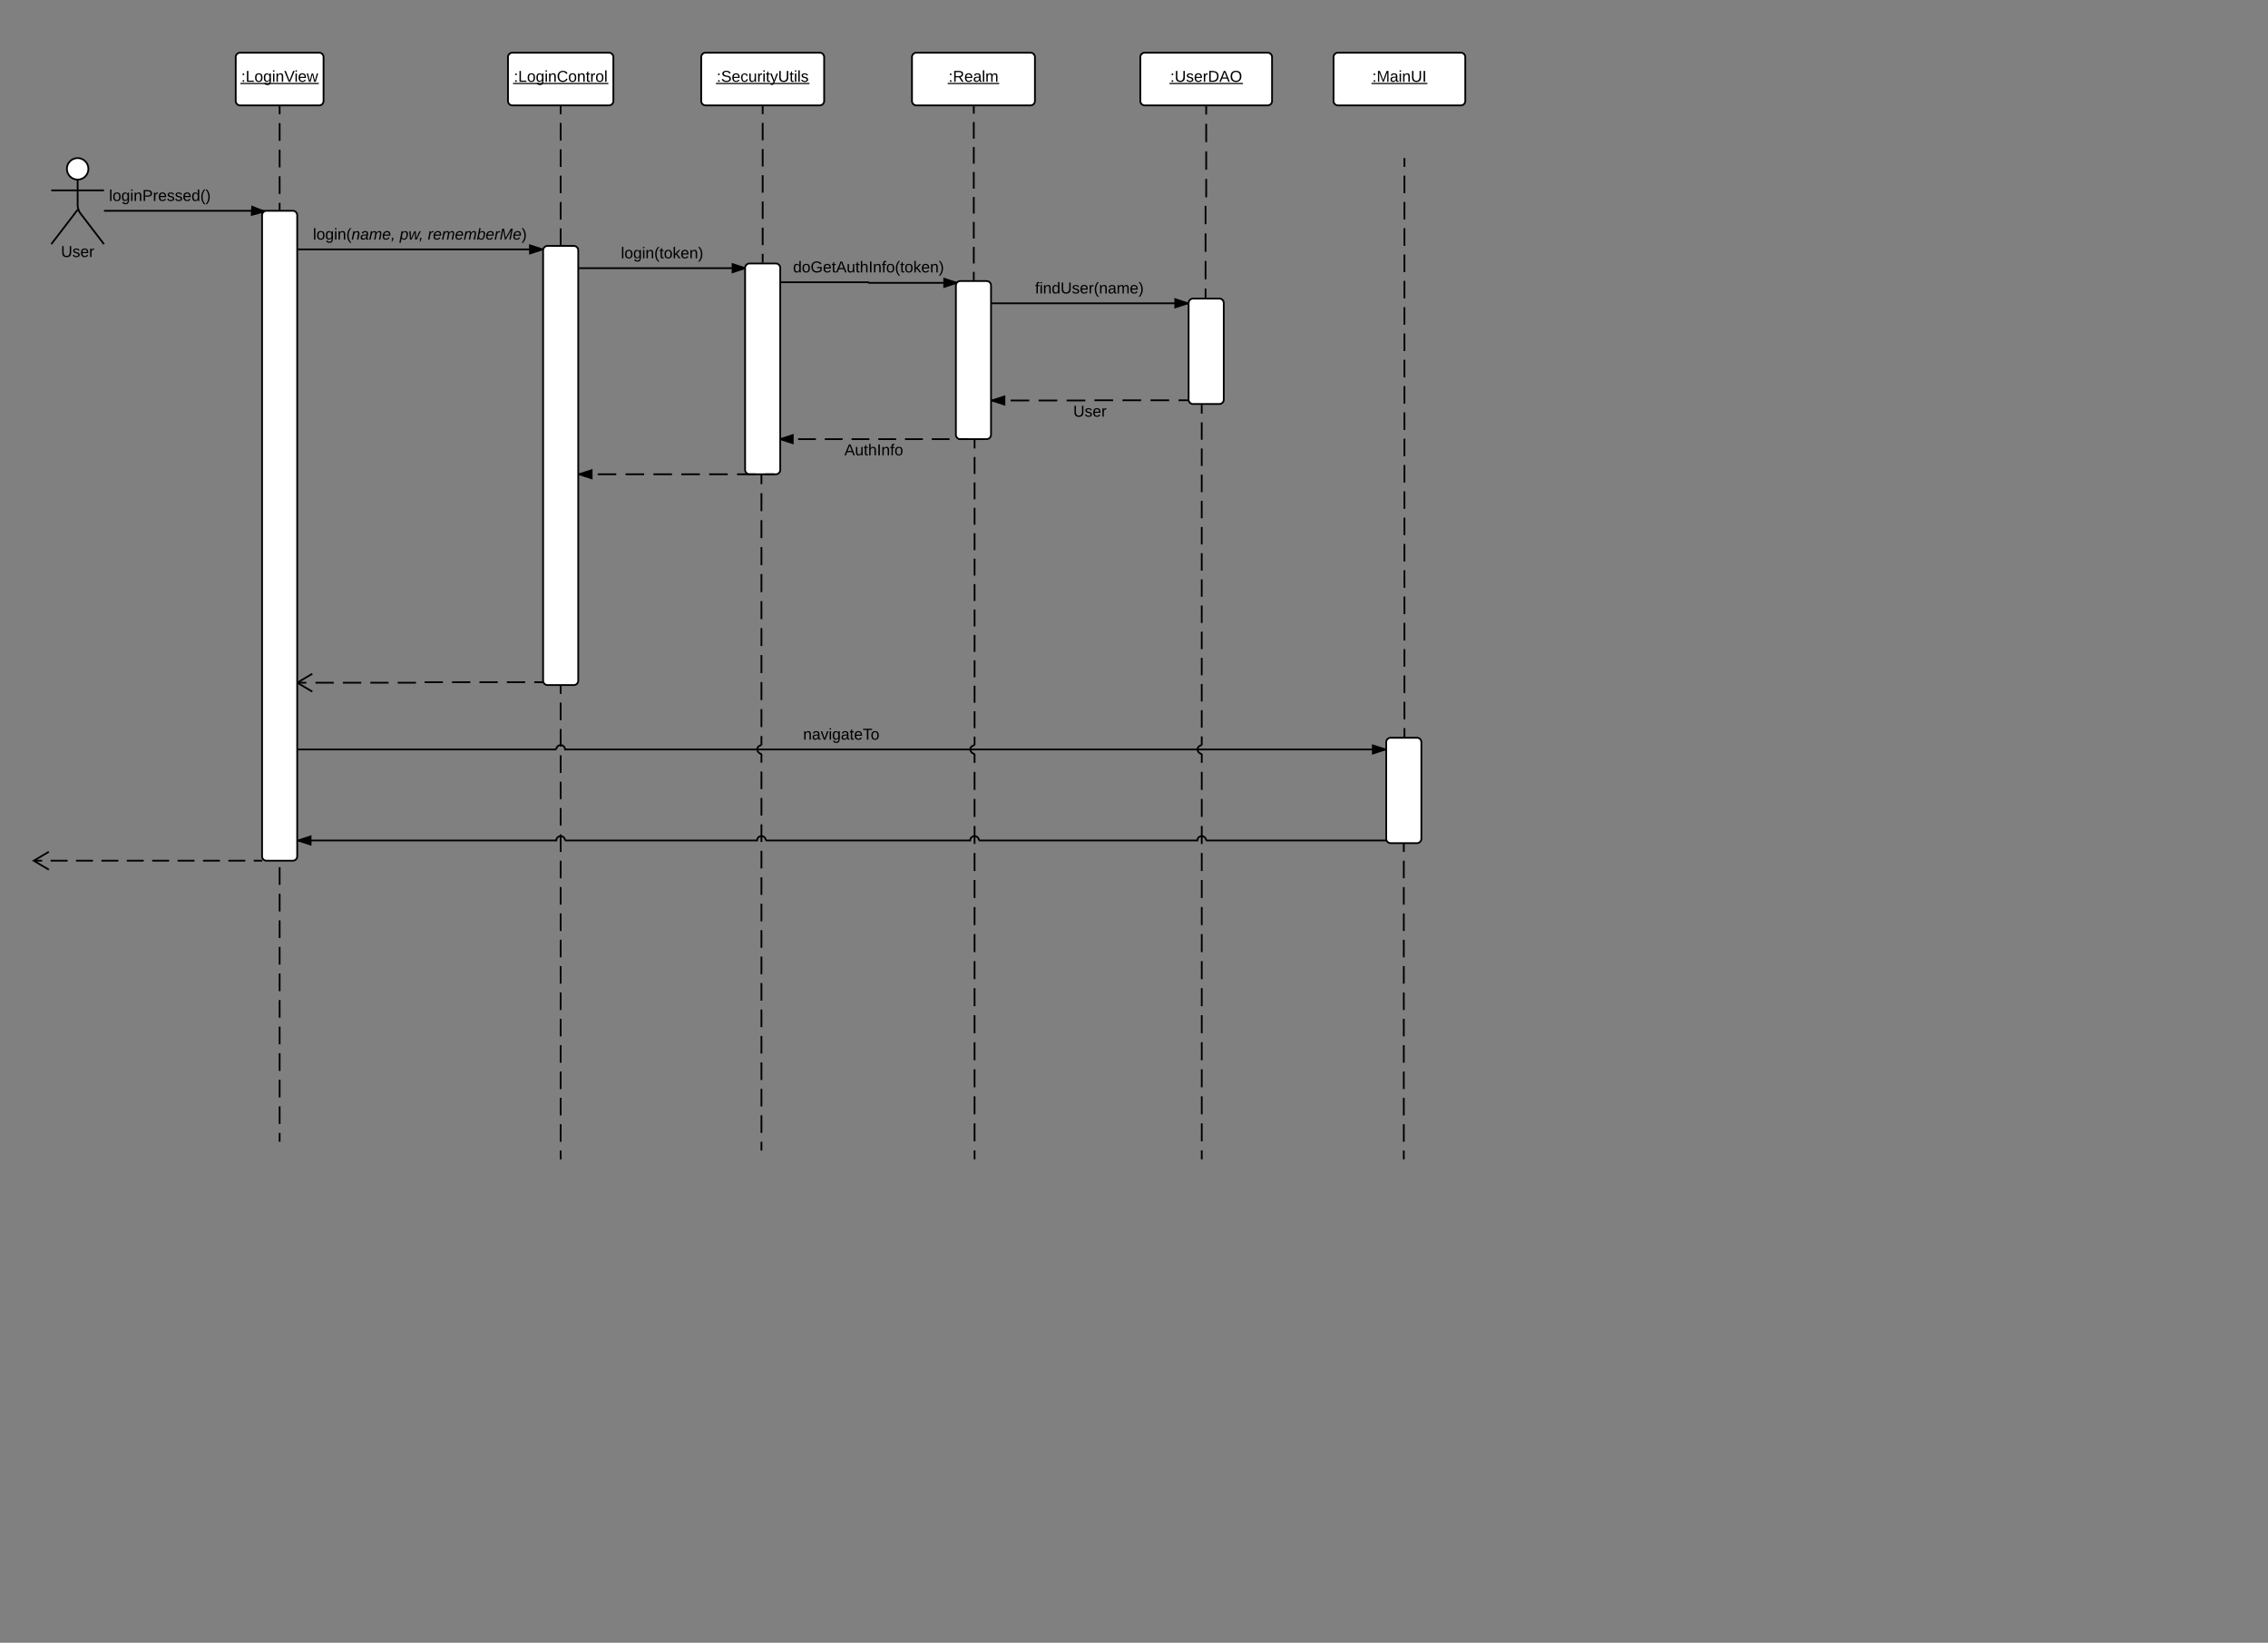 <svg xmlns="http://www.w3.org/2000/svg" xmlns:xlink="http://www.w3.org/1999/xlink" width="2582.4" height="1870.4"><rect width="100%" height="100%" fill="#808080" stroke="none"/><g transform="translate(2518.4 0)"><path d="M-2200 120v1180" fill="none"/><path d="M-2200 120v10.1m0 10.07v20.17m0 10.1v20.16m0 10.08v20.17m0 10.1v20.16m0 10.1v20.17m0 10.08v20.17m0 10.1v20.16m0 10.1v20.16m0 10.08v20.17m0 10.08v20.17m0 10.1v20.16m0 10.1v20.16m0 10.1v20.16m0 10.08v20.18m0 10.08v20.17m0 10.1v20.16m0 10.07v20.17m0 10.1v20.16m0 10.1v20.16m0 10.08v20.17m0 10.1v20.17m0 10.1v20.16m0 10.08V826m0 10.1v20.16m0 10.08v20.18m0 10.08v20.17m0 10.1V947m0 10.1v20.16m0 10.1v20.16m0 10.1v20.16m0 10.08v20.17m0 10.1v20.16m0 10.08v20.17m0 10.08v20.17m0 10.1v20.16m0 10.1v20.16m0 10.08v20.17m0 10.1v20.16m0 10.08v10.1" stroke="#000" stroke-width="2" fill="none"/><path d="M-1880 120v1200" fill="none"/><path d="M-1880 120v10m0 10v20m0 10v20m0 10v20m0 10v20m0 10v20m0 10v20m0 10v20m0 10v20m0 10v20m0 10v20m0 10v20m0 10v20m0 10v20m0 10v20m0 10v20m0 10v20m0 10v20m0 10v20m0 10v20m0 10v20m0 10v20m0 10v20m0 10v20m0 10v20m0 10v20m0 10v20m0 10v20m0 10v20m0 10v20m0 10v20m0 10v20m0 10v20m0 10v20m0 10v20m0 10v20m0 10v20m0 10v20m0 10v20m0 10v20m0 10v10" stroke="#000" stroke-width="2" fill="none"/><path d="M-2417.75 192.25c0 6.77-5.48 12.25-12.25 12.25s-12.25-5.48-12.25-12.25S-2436.77 180-2430 180s12.25 5.48 12.25 12.25z" stroke="#000" stroke-width="2" fill="#fff"/><path d="M-2460 185c0-2.76 2.24-5 5-5h50c2.76 0 5 2.24 5 5v88c0 2.76-2.24 5-5 5h-50c-2.76 0-5-2.24-5-5z" fill="none"/><path d="M-2430 204.5v29.3c0 2.76 1.36 6.78 3.04 8.97L-2400 278m-30-39.2l-30 39.2m0-61.25h60" stroke="#000" stroke-width="2" fill="none"/><use xlink:href="#a" transform="matrix(1,0,0,1,-2540,278) translate(91.05 14.6)"/><path d="M-2250 65c0-2.76 2.24-5 5-5h90c2.76 0 5 2.24 5 5v50c0 2.76-2.24 5-5 5h-90c-2.76 0-5-2.24-5-5z" stroke="#000" stroke-width="2" fill="#fff"/><use xlink:href="#b" transform="matrix(1,0,0,1,-2250,60) translate(6.255 33.15)"/><path d="M-2220 245c0-2.76 2.24-5 5-5h30c2.76 0 5 2.24 5 5v730c0 2.76-2.24 5-5 5h-30c-2.76 0-5-2.24-5-5z" stroke="#000" stroke-width="2" fill="#fff"/><path d="M-2400 240h182.26c.22 0 .4.18.4.4v.4" stroke="#000" stroke-width="2" fill="none"/><path d="M-2217.34 240.8l-14.5 3.82.52-9.25z"/><path d="M-2216.17 240.2l-.4.05-2.47 1.8-.08.26-13.8 3.64.68-12zm-14.6 3.1l10.2-2.68-9.83-3.82z"/><use xlink:href="#c" transform="matrix(1,0,0,1,-2394.246,214.4) translate(0 14.4)"/><path d="M-1220 65c0-2.76 2.24-5 5-5h140c2.76 0 5 2.24 5 5v50c0 2.76-2.24 5-5 5h-140c-2.76 0-5-2.24-5-5z" stroke="#000" stroke-width="2" fill="#fff"/><use xlink:href="#d" transform="matrix(1,0,0,1,-1220,60) translate(34.08 33.15)"/><path d="M-1940 65c0-2.76 2.24-5 5-5h110c2.76 0 5 2.24 5 5v50c0 2.76-2.24 5-5 5h-110c-2.76 0-5-2.24-5-5z" stroke="#000" stroke-width="2" fill="#fff"/><use xlink:href="#e" transform="matrix(1,0,0,1,-1940,60) translate(6.605 33.15)"/><path d="M-1900 285c0-2.76 2.24-5 5-5h30c2.76 0 5 2.24 5 5v490c0 2.76-2.24 5-5 5h-30c-2.76 0-5-2.24-5-5zM-1165 345c0-2.76 2.24-5 5-5h30c2.76 0 5 2.24 5 5v110c0 2.76-2.24 5-5 5h-30c-2.76 0-5-2.24-5-5z" stroke="#000" stroke-width="2" fill="#fff"/><path d="M-2180 283.97h279.3" stroke="#000" stroke-width="2" fill="none"/><path d="M-1900.7 283.97l-14.28 4.63v-9.27z"/><path d="M-1899.45 283.32l-.47 1.44-16.06 5.22v-12.03zm-14.53 3.9l10.03-3.25-10.03-3.26z"/><use xlink:href="#f" transform="matrix(1,0,0,1,-2162.082,258.366) translate(0 14.4)"/><use xlink:href="#g" transform="matrix(1,0,0,1,-2162.082,258.366) translate(98.8 14.4)"/><use xlink:href="#h" transform="matrix(1,0,0,1,-2162.082,258.366) translate(130.75 14.4)"/><path d="M-1145 120v109.13c0 .2-.16.37-.37.37-.2 0-.36.16-.36.37V339" fill="none"/><path d="M-1145 120v10.46m0 10.47v20.92m0 10.47v20.92m0 10.47v20.93m-.73 9.74v20.92m0 10.46v20.92m0 10.47v20.92m0 10.47V339" stroke="#000" stroke-width="2" fill="none"/><path d="M-1144.73 340h-2v-1h2z"/><path d="M-2219.85 980H-2480" fill="none"/><path d="M-2219.85 980h-9.63m-9.64 0h-19.27m-9.62 0h-19.27m-9.63 0h-19.27m-9.64 0h-19.27m-9.64 0H-2374m-9.65 0h-19.27m-9.63 0h-19.27m-9.64 0h-19.27m-9.63 0h-9.64M-2462.8 969.82L-2480 980l17.2 10.18" stroke="#000" stroke-width="2" fill="none"/><path d="M-1899.64 776.72h-139.9c-.15 0-.28.13-.28.3 0 .16-.13.3-.3.3H-2180" fill="none"/><path d="M-1899.64 776.72h-10.4m-10.42 0h-20.8m-10.4 0h-20.82m-10.4 0h-20.82m-10.4 0h-20.8m-9.83.6h-20.8m-10.42 0h-20.8m-10.4 0h-20.82m-10.4 0h-20.82m-10.4 0h-10.4" stroke="#000" stroke-width="2" fill="none"/><path d="M-1898.9 777.72h-.74v-1zM-2162.28 768l-15.76 9.3 15.76 9.33-1 1.72-16.72-9.88v-2.32l16.7-9.88z"/><path d="M-1720 65c0-2.76 2.24-5 5-5h130c2.76 0 5 2.24 5 5v50c0 2.76-2.24 5-5 5h-130c-2.76 0-5-2.24-5-5z" stroke="#000" stroke-width="2" fill="#fff"/><use xlink:href="#i" transform="matrix(1,0,0,1,-1720,60) translate(17.63 33.15)"/><path d="M-1670 305c0-2.76 2.24-5 5-5h30c2.76 0 5 2.24 5 5v230c0 2.76-2.24 5-5 5h-30c-2.76 0-5-2.24-5-5z" stroke="#000" stroke-width="2" fill="#fff"/><path d="M-1650 120v179" fill="none"/><path d="M-1650 120v9.94m0 9.95v19.88m0 9.94v19.9m0 9.94v19.88m0 9.95v19.88m0 9.94v19.9m0 9.94V299M-1859 305.33h189" stroke="#000" stroke-width="2" fill="none"/><path d="M-1859 306.33h-1v-2h1zM-1670 305.33l-14.27 4.64v-9.27z"/><path d="M-1669.8 304.35l-.2.65v1.38l-15.27 4.97v-12.03zm-13.47 4.24l10.03-3.27-10.03-3.26z"/><use xlink:href="#j" transform="matrix(1,0,0,1,-1811.4,279.733) translate(0 14.4)"/><path d="M-1480 65c0-2.76 2.24-5 5-5h130c2.76 0 5 2.24 5 5v50c0 2.76-2.24 5-5 5h-130c-2.76 0-5-2.24-5-5z" stroke="#000" stroke-width="2" fill="#fff"/><use xlink:href="#k" transform="matrix(1,0,0,1,-1480,60) translate(41.58 33.15)"/><path d="M-1430 325c0-2.76 2.24-5 5-5h30c2.76 0 5 2.24 5 5v170c0 2.76-2.24 5-5 5h-30c-2.76 0-5-2.24-5-5z" stroke="#000" stroke-width="2" fill="#fff"/><path d="M-1630 321.33h100.13c.2 0 .35.16.35.36 0 .2.16.35.36.35h100.12" stroke="#000" stroke-width="2" fill="none"/><path d="M-1429.04 322.05l-14.26 4.63v-9.27z"/><path d="M-1428.04 321.32l-1 .73-.38 1.17-14.88 4.84v-12.02zm-14.26 4l10.03-3.27-10.03-3.26z"/><use xlink:href="#l" transform="matrix(1,0,0,1,-1615.456,295.734) translate(0 14.4)"/><path d="M-1390 345.33h224" stroke="#000" stroke-width="2" fill="none"/><path d="M-1166 345.33l-14.27 4.64v-9.27z"/><path d="M-1164.88 344.64l-.12.36v1.06l-16.27 5.3V339.3zm-14.4 3.95l10.04-3.27-10.03-3.26z"/><use xlink:href="#m" transform="matrix(1,0,0,1,-1339.85,319.733) translate(0 14.4)"/><path d="M-1165.9 455.76h-111.42c-.07 0-.13.05-.13.12 0 .07-.05.12-.12.12H-1389" fill="none"/><path d="M-1165.9 455.76h-10.63m-10.63 0h-21.27m-10.64 0h-21.27m-10.64 0h-21.27m-10.4.24h-21.26m-10.65 0h-21.27m-10.64 0h-21.27m-10.63 0H-1389" stroke="#000" stroke-width="2" fill="none"/><path d="M-1165 455l.25 1.58.13.18h-1.27v-2h.9zM-1374.73 460.64L-1389 456l14.27-4.64z"/><path d="M-1373.73 462l-16.27-5.27v-1.46l16.27-5.28zm-12.03-6l10.03 3.26v-6.52z"/><use xlink:href="#n" transform="matrix(1,0,0,1,-1296.382,459.997) translate(0 14.4)"/><path d="M-1416.9 500H-1630" fill="none"/><path d="M-1416.9 500h-10.14m-10.15 0h-20.28m-10.15 0h-20.3m-10.15 0h-20.3m-10.14 0h-20.3m-10.14 0h-20.3m-10.15 0h-20.3m-10.15 0H-1630" stroke="#000" stroke-width="2" fill="none"/><path d="M-1615.73 504.64L-1630 500l14.27-4.64z"/><path d="M-1614.73 506l-15.27-4.95v-2.1l15.27-4.96zm-12.03-6l10.03 3.26v-6.52z"/><use xlink:href="#o" transform="matrix(1,0,0,1,-1556.945,504) translate(0 14.4)"/><path d="M-1636.9 540H-1859" fill="none"/><path d="M-1636.9 540h-10.57m-10.57 0h-21.16m-10.57 0h-21.16m-10.57 0h-21.16m-10.57 0h-21.16m-10.56 0h-21.16m-10.57 0h-21.15m-10.57 0H-1859" stroke="#000" stroke-width="2" fill="none"/><path d="M-1844.73 544.64L-1859 540l14.27-4.64z"/><path d="M-1843.73 546l-16.27-5.27v-1.46l16.27-5.28zm-12.03-6l10.03 3.26v-6.52z"/><path d="M-2180 853.33h295m0 0c0-2.76 2.24-5 5-5s5 2.24 5 5h934" stroke="#000" stroke-width="2" fill="none"/><path d="M-941 853.33l-14.27 4.64v-9.27z"/><path d="M-940 852.6v1.46l-16.27 5.3V847.3zm-14.27 4l10.03-3.27-10.03-3.26z"/><use xlink:href="#p" transform="matrix(1,0,0,1,-1603.95,827.733) translate(0 14.4)"/><path d="M-1409.63 120v199" fill="none"/><path d="M-1409.63 120v9.48m0 9.47v18.95m0 9.48v18.95m0 9.48v18.96m0 9.48v18.95m0 9.47v18.95m0 9.48v18.95m0 9.47V319" stroke="#000" stroke-width="2" fill="none"/><path d="M-1408.63 320h-2v-1h2z"/><path d="M-1000 65c0-2.76 2.24-5 5-5h140c2.76 0 5 2.24 5 5v50c0 2.76-2.24 5-5 5h-140c-2.76 0-5-2.24-5-5z" stroke="#000" stroke-width="2" fill="#fff"/><use xlink:href="#q" transform="matrix(1,0,0,1,-1000,60) translate(44.08 33.15)"/><path d="M-919.27 180v659" fill="none"/><path d="M-919.27 180v9.98m0 10v19.96m0 9.98v19.97m0 9.98v19.97m0 9.98v19.97m0 10v19.96m0 9.98v19.97m0 10v19.97m0 9.98v19.97m0 10v19.96m0 9.98v19.97m0 10V519.47m0 10v19.96m0 9.98v19.97m0 9.98v19.97m0 9.98v19.97m0 10v19.96m0 9.98v19.97m0 10v19.97m0 9.98v19.97m0 10v19.96m0 9.98v19.97m0 10V839" stroke="#000" stroke-width="2" fill="none"/><path d="M-918.27 840h-2v-1h2z"/><path d="M-940 845c0-2.76 2.24-5 5-5h30c2.76 0 5 2.24 5 5v110c0 2.76-2.24 5-5 5h-30c-2.76 0-5-2.24-5-5z" stroke="#000" stroke-width="2" fill="#fff"/><path d="M-1651.4 541v307.33m0 0c-2.76 0-5 2.24-5 5s2.24 5 5 5V1310" fill="none"/><path d="M-1651.4 541v10.24m0 10.25v20.48m0 10.24v20.5m0 10.24v20.48m0 10.25v20.48m0 10.24v20.5m0 10.24v20.48m0 10.25v20.48m0 10.24v20.5m0 10.24v20.48m0 10.25v10.23m0 0l-1.5.5c-.8.26-1.85 1.02-2.35 1.7l-.42.58c-.26.36-.53 1-.6 1.44-.07.44-.02 1.13.12 1.55l.24.74c.25.8 1 1.85 1.7 2.34l.57.43c.36.27 1 .54 1.44.6.45.08.8.5.8.93v9.24m0 10.04v20.08m0 10.04v20.07m0 10.03v20.07m0 10.04v20.07m0 10.05v20.08m0 10.03v20.08m0 10.03v20.08m0 10.04v20.06m0 10.04v20.07m0 10.04v20.08m0 10.04v20.07m0 10.03v20.07m0 10.04v20.07m0 10.05v20.08m0 10.03V1310" stroke="#000" stroke-width="2" fill="none"/><path d="M-1650.4 541h-2v-1h2z"/><path d="M-1408.73 501v347.33m0 0c-2.76 0-5 2.24-5 5s2.24 5 5 5V1320" fill="none"/><path d="M-1408.73 501v9.65m0 9.65v19.3m0 9.64v19.3m0 9.65v19.28m0 9.65v19.3m0 9.64v19.3m0 9.65v19.3m0 9.64v19.3m0 9.65v19.3m0 9.65v19.3m0 9.65v19.3m0 9.64v19.3m0 9.65v9.63m0 0l-1.5.5c-.8.26-1.86 1.02-2.35 1.7l-.43.58c-.27.36-.54 1-.6 1.44-.08.44-.02 1.13.12 1.55l.24.74c.26.8 1.02 1.85 1.7 2.34l.58.43c.36.27 1 .54 1.44.6.43.08.8.5.8.93v9.46m0 10.25v20.52m0 10.26v20.52m0 10.26v20.53m0 10.26v20.5m0 10.26v20.52m0 10.26v20.52m0 10.26v20.52m0 10.26v20.5m0 10.27v20.52m0 10.25v20.52m0 10.26v20.52m0 10.26v20.53m0 10.26v20.5m0 10.26v20.52m0 10.26V1320" stroke="#000" stroke-width="2" fill="none"/><path d="M-1407.73 501h-2v-1h2z"/><path d="M-1150.07 461v387.33m0 0c-2.76 0-5 2.24-5 5s2.24 5 5 5V1320" fill="none"/><path d="M-1150.07 461v9.93m0 9.93v19.87m0 9.93v19.86m0 9.93v19.87m0 9.93v19.86m0 9.94v19.87m0 9.94v19.86m0 9.93v19.87m0 9.93v19.86m0 9.92v19.87m0 9.92v19.86m0 9.93v19.88m0 9.93v19.87m0 9.93v9.93m0 0l-1.5.5c-.8.26-1.85 1.02-2.35 1.7l-.42.58c-.26.36-.53 1-.6 1.44-.07.44-.02 1.13.12 1.55l.25.74c.26.8 1.02 1.85 1.7 2.34l.58.43c.36.27 1 .54 1.44.6.44.08.8.5.8.93v9.46m0 10.25v20.52m0 10.26v20.52m0 10.26v20.53m0 10.26v20.5m0 10.26v20.52m0 10.26v20.52m0 10.26v20.52m0 10.26v20.5m0 10.27v20.52m0 10.25v20.52m0 10.26v20.52m0 10.26v20.53m0 10.26v20.5m0 10.26v20.52m0 10.26V1320" stroke="#000" stroke-width="2" fill="none"/><path d="M-1149.07 461h-2v-1h2z"/><path d="M-940.7 956.98h-204.37m0 0c0-2.77-2.24-5-5-5s-5 2.23-5 5h-248.66m0 0c0-2.77-2.24-5-5-5s-5 2.23-5 5H-1646.4m0 0c0-2.77-2.24-5-5-5s-5 2.23-5 5H-1875m0 0c0-2.77-2.24-5-5-5s-5 2.23-5 5h-294" stroke="#000" stroke-width="2" fill="none"/><path d="M-939.75 956.58l1.02 1.4h-1.96v-2h.86zM-2164.73 961.6L-2179 957l14.27-4.64z"/><path d="M-2163.73 963l-16.27-5.3v-1.45l16.27-5.3zm-12.03-6.02l10.03 3.26v-6.52z"/><path d="M-920 960v360" fill="none"/><path d="M-920 960v10m0 10v20m0 10v20m0 10v20m0 10v20m0 10v20m0 10v20m0 10v20m0 10v20m0 10v20m0 10v20m0 10v20m0 10v10" stroke="#000" stroke-width="2" fill="none"/><defs><path d="M232-93c-1 65-40 97-104 97C67 4 28-28 28-90v-158h33c8 89-33 224 67 224 102 0 64-133 71-224h33v155" id="r"/><path d="M135-143c-3-34-86-38-87 0 15 53 115 12 119 90S17 21 10-45l28-5c4 36 97 45 98 0-10-56-113-15-118-90-4-57 82-63 122-42 12 7 21 19 24 35" id="s"/><path d="M100-194c63 0 86 42 84 106H49c0 40 14 67 53 68 26 1 43-12 49-29l28 8c-11 28-37 45-77 45C44 4 14-33 15-96c1-61 26-98 85-98zm52 81c6-60-76-77-97-28-3 7-6 17-6 28h103" id="t"/><path d="M114-163C36-179 61-72 57 0H25l-1-190h30c1 12-1 29 2 39 6-27 23-49 58-41v29" id="u"/><g id="a"><use transform="matrix(0.05,0,0,0.05,0,0)" xlink:href="#r"/><use transform="matrix(0.05,0,0,0.05,12.95,0)" xlink:href="#s"/><use transform="matrix(0.05,0,0,0.05,21.95,0)" xlink:href="#t"/><use transform="matrix(0.05,0,0,0.05,31.95,0)" xlink:href="#u"/></g><path d="M33-154v-36h34v36H33zM33 0v-36h34V0H33" id="v"/><path d="M30 0v-248h33v221h125V0H30" id="w"/><path d="M100-194c62-1 85 37 85 99 1 63-27 99-86 99S16-35 15-95c0-66 28-99 85-99zM99-20c44 1 53-31 53-75 0-43-8-75-51-75s-53 32-53 75 10 74 51 75" id="x"/><path d="M177-190C167-65 218 103 67 71c-23-6-38-20-44-43l32-5c15 47 100 32 89-28v-30C133-14 115 1 83 1 29 1 15-40 15-95c0-56 16-97 71-98 29-1 48 16 59 35 1-10 0-23 2-32h30zM94-22c36 0 50-32 50-73 0-42-14-75-50-75-39 0-46 34-46 75s6 73 46 73" id="y"/><path d="M24-231v-30h32v30H24zM24 0v-190h32V0H24" id="z"/><path d="M117-194c89-4 53 116 60 194h-32v-121c0-31-8-49-39-48C34-167 62-67 57 0H25l-1-190h30c1 10-1 24 2 32 11-22 29-35 61-36" id="A"/><path d="M137 0h-34L2-248h35l83 218 83-218h36" id="B"/><path d="M206 0h-36l-40-164L89 0H53L-1-190h32L70-26l43-164h34l41 164 42-164h31" id="C"/><g id="b"><use transform="matrix(0.05,0,0,0.05,0,0)" xlink:href="#v"/><use transform="matrix(0.05,0,0,0.05,5,0)" xlink:href="#w"/><use transform="matrix(0.05,0,0,0.05,15,0)" xlink:href="#x"/><use transform="matrix(0.05,0,0,0.05,25,0)" xlink:href="#y"/><use transform="matrix(0.05,0,0,0.05,35,0)" xlink:href="#z"/><use transform="matrix(0.05,0,0,0.05,38.95,0)" xlink:href="#A"/><use transform="matrix(0.05,0,0,0.05,48.95,0)" xlink:href="#B"/><use transform="matrix(0.05,0,0,0.05,60.6,0)" xlink:href="#z"/><use transform="matrix(0.05,0,0,0.05,64.55,0)" xlink:href="#t"/><use transform="matrix(0.05,0,0,0.05,74.55,0)" xlink:href="#C"/><path d="M-.9 1.25h89.3v1.32H-.9z"/></g><path d="M24 0v-261h32V0H24" id="D"/><path d="M30-248c87 1 191-15 191 75 0 78-77 80-158 76V0H30v-248zm33 125c57 0 124 11 124-50 0-59-68-47-124-48v98" id="E"/><path d="M85-194c31 0 48 13 60 33l-1-100h32l1 261h-30c-2-10 0-23-3-31C134-8 116 4 85 4 32 4 16-35 15-94c0-66 23-100 70-100zm9 24c-40 0-46 34-46 75 0 40 6 74 45 74 42 0 51-32 51-76 0-42-9-74-50-73" id="F"/><path d="M87 75C49 33 22-17 22-94c0-76 28-126 65-167h31c-38 41-64 92-64 168S80 34 118 75H87" id="G"/><path d="M33-261c38 41 65 92 65 168S71 34 33 75H2C39 34 66-17 66-93S39-220 2-261h31" id="H"/><g id="c"><use transform="matrix(0.05,0,0,0.05,0,0)" xlink:href="#D"/><use transform="matrix(0.05,0,0,0.05,3.95,0)" xlink:href="#x"/><use transform="matrix(0.05,0,0,0.05,13.95,0)" xlink:href="#y"/><use transform="matrix(0.05,0,0,0.05,23.95,0)" xlink:href="#z"/><use transform="matrix(0.05,0,0,0.05,27.9,0)" xlink:href="#A"/><use transform="matrix(0.05,0,0,0.05,37.9,0)" xlink:href="#E"/><use transform="matrix(0.05,0,0,0.05,49.9,0)" xlink:href="#u"/><use transform="matrix(0.05,0,0,0.05,55.85,0)" xlink:href="#t"/><use transform="matrix(0.05,0,0,0.05,65.85,0)" xlink:href="#s"/><use transform="matrix(0.05,0,0,0.05,74.85,0)" xlink:href="#s"/><use transform="matrix(0.05,0,0,0.05,83.85,0)" xlink:href="#t"/><use transform="matrix(0.05,0,0,0.05,93.85,0)" xlink:href="#F"/><use transform="matrix(0.05,0,0,0.05,103.85,0)" xlink:href="#G"/><use transform="matrix(0.05,0,0,0.05,109.8,0)" xlink:href="#H"/></g><path d="M30-248c118-7 216 8 213 122C240-48 200 0 122 0H30v-248zM63-27c89 8 146-16 146-99s-60-101-146-95v194" id="I"/><path d="M205 0l-28-72H64L36 0H1l101-248h38L239 0h-34zm-38-99l-47-123c-12 45-31 82-46 123h93" id="J"/><path d="M140-251c81 0 123 46 123 126C263-46 219 4 140 4 59 4 17-45 17-125s42-126 123-126zm0 227c63 0 89-41 89-101s-29-99-89-99c-61 0-89 39-89 99S79-25 140-24" id="K"/><g id="d"><use transform="matrix(0.05,0,0,0.05,0,0)" xlink:href="#v"/><use transform="matrix(0.05,0,0,0.05,5,0)" xlink:href="#r"/><use transform="matrix(0.05,0,0,0.05,17.95,0)" xlink:href="#s"/><use transform="matrix(0.05,0,0,0.05,26.95,0)" xlink:href="#t"/><use transform="matrix(0.05,0,0,0.05,36.95,0)" xlink:href="#u"/><use transform="matrix(0.05,0,0,0.05,42.9,0)" xlink:href="#I"/><use transform="matrix(0.05,0,0,0.05,55.85,0)" xlink:href="#J"/><use transform="matrix(0.05,0,0,0.05,67.85,0)" xlink:href="#K"/><path d="M-.9 1.25h83.65v1.32H-.9z"/></g><path d="M212-179c-10-28-35-45-73-45-59 0-87 40-87 99 0 60 29 101 89 101 43 0 62-24 78-52l27 14C228-24 195 4 139 4 59 4 22-46 18-125c-6-104 99-153 187-111 19 9 31 26 39 46" id="L"/><path d="M59-47c-2 24 18 29 38 22v24C64 9 27 4 27-40v-127H5v-23h24l9-43h21v43h35v23H59v120" id="M"/><g id="e"><use transform="matrix(0.05,0,0,0.05,0,0)" xlink:href="#v"/><use transform="matrix(0.05,0,0,0.05,5,0)" xlink:href="#w"/><use transform="matrix(0.05,0,0,0.05,15,0)" xlink:href="#x"/><use transform="matrix(0.05,0,0,0.05,25,0)" xlink:href="#y"/><use transform="matrix(0.05,0,0,0.05,35,0)" xlink:href="#z"/><use transform="matrix(0.05,0,0,0.05,38.95,0)" xlink:href="#A"/><use transform="matrix(0.05,0,0,0.05,48.95,0)" xlink:href="#L"/><use transform="matrix(0.05,0,0,0.05,61.9,0)" xlink:href="#x"/><use transform="matrix(0.05,0,0,0.05,71.9,0)" xlink:href="#A"/><use transform="matrix(0.05,0,0,0.05,81.9,0)" xlink:href="#M"/><use transform="matrix(0.05,0,0,0.05,86.9,0)" xlink:href="#u"/><use transform="matrix(0.05,0,0,0.05,92.85,0)" xlink:href="#x"/><use transform="matrix(0.05,0,0,0.05,102.85,0)" xlink:href="#D"/><path d="M-.9 1.25h108.6v1.32H-.9z"/></g><path d="M67-158c22-48 132-52 116 29L158 0h-32l25-140c3-38-53-32-70-12C52-117 51-52 38 0H6l36-190h30" id="N"/><path d="M165-48c-4 18 1 34 23 27l-3 20c-29 8-62 0-52-35h-2C116-14 99 4 63 4 30 4 8-16 8-49c0-68 71-67 138-67 10-26 0-56-31-54-26 1-42 9-47 31l-32-5c8-67 160-71 144 15-5 28-9 54-15 81zM42-50c3 52 80 24 89-6 7-12 7-24 11-38-47 1-103-4-100 44" id="O"/><path d="M248-111c6-24 9-61-24-58-72 9-57 108-77 169h-31l26-142c3-37-50-30-64-10C52-115 50-51 37 0H6l36-190h30c-1 10-6 24-4 32 13-43 101-52 105 5 13-22 29-41 61-41 90 0 28 129 23 194h-31" id="P"/><path d="M111-194c62-3 86 47 72 106H45c-7 38 6 69 45 68 27-1 43-14 53-32l24 11C152-15 129 4 87 4 38 3 12-23 12-71c0-70 32-119 99-123zm44 81c14-66-71-72-95-28-4 8-8 17-11 28h106" id="Q"/><path d="M58-38C53-5 46 26 28 46H7C19 32 27 18 32 0H17l7-38h34" id="R"/><g id="f"><use transform="matrix(0.05,0,0,0.05,0,0)" xlink:href="#D"/><use transform="matrix(0.05,0,0,0.05,3.95,0)" xlink:href="#x"/><use transform="matrix(0.05,0,0,0.05,13.95,0)" xlink:href="#y"/><use transform="matrix(0.05,0,0,0.05,23.95,0)" xlink:href="#z"/><use transform="matrix(0.05,0,0,0.05,27.9,0)" xlink:href="#A"/><use transform="matrix(0.05,0,0,0.05,37.9,0)" xlink:href="#G"/><use transform="matrix(0.05,0,0,0.05,43.85,0)" xlink:href="#N"/><use transform="matrix(0.05,0,0,0.05,53.85,0)" xlink:href="#O"/><use transform="matrix(0.05,0,0,0.05,63.85,0)" xlink:href="#P"/><use transform="matrix(0.05,0,0,0.05,78.8,0)" xlink:href="#Q"/><use transform="matrix(0.05,0,0,0.05,88.8,0)" xlink:href="#R"/></g><path d="M67-162c32-53 139-36 121 50C175-51 163 2 97 4 68 4 52-11 42-31 38 6 28 39 22 75H-9l50-265h29c-1 10 0 20-3 28zm89 36c0-26-10-43-35-43-54 0-67 50-69 103-1 29 14 45 42 46 53 0 62-58 62-106" id="S"/><path d="M188 0h-37l-8-164L71 0H34L18-190h31l8 164 75-164h34l8 164 74-164h31" id="T"/><g id="g"><use transform="matrix(0.05,0,0,0.05,0,0)" xlink:href="#S"/><use transform="matrix(0.05,0,0,0.05,10,0)" xlink:href="#T"/><use transform="matrix(0.05,0,0,0.05,21.95,0)" xlink:href="#R"/></g><path d="M66-151c12-25 30-51 66-40l-6 26C45-176 58-65 38 0H6l36-190h30" id="U"/><path d="M68-162c25-46 127-43 121 31C183-60 169 1 98 4 69 5 53-11 43-31L36 0H5l52-261h31zm88 36c2-27-9-43-34-43-55 0-70 51-70 103 0 29 15 45 43 46 52 0 58-58 61-106" id="V"/><path d="M222 0l43-216c-8 16-17 34-26 49L143 0h-22L81-216 41 0H11l48-248h42l38 208 116-208h45L252 0h-30" id="W"/><g id="h"><use transform="matrix(0.05,0,0,0.05,0,0)" xlink:href="#U"/><use transform="matrix(0.05,0,0,0.05,5.95,0)" xlink:href="#Q"/><use transform="matrix(0.05,0,0,0.05,15.95,0)" xlink:href="#P"/><use transform="matrix(0.05,0,0,0.05,30.9,0)" xlink:href="#Q"/><use transform="matrix(0.05,0,0,0.05,40.9,0)" xlink:href="#P"/><use transform="matrix(0.05,0,0,0.05,55.85,0)" xlink:href="#V"/><use transform="matrix(0.05,0,0,0.05,65.85,0)" xlink:href="#Q"/><use transform="matrix(0.05,0,0,0.05,75.85,0)" xlink:href="#U"/><use transform="matrix(0.05,0,0,0.05,81.8,0)" xlink:href="#W"/><use transform="matrix(0.05,0,0,0.05,96.75,0)" xlink:href="#Q"/><use transform="matrix(0.05,0,0,0.05,106.75,0)" xlink:href="#H"/></g><path d="M185-189c-5-48-123-54-124 2 14 75 158 14 163 119 3 78-121 87-175 55-17-10-28-26-33-46l33-7c5 56 141 63 141-1 0-78-155-14-162-118-5-82 145-84 179-34 5 7 8 16 11 25" id="X"/><path d="M96-169c-40 0-48 33-48 73s9 75 48 75c24 0 41-14 43-38l32 2c-6 37-31 61-74 61-59 0-76-41-82-99-10-93 101-131 147-64 4 7 5 14 7 22l-32 3c-4-21-16-35-41-35" id="Y"/><path d="M84 4C-5 8 30-112 23-190h32v120c0 31 7 50 39 49 72-2 45-101 50-169h31l1 190h-30c-1-10 1-25-2-33-11 22-28 36-60 37" id="Z"/><path d="M179-190L93 31C79 59 56 82 12 73V49c39 6 53-20 64-50L1-190h34L92-34l54-156h33" id="aa"/><g id="i"><use transform="matrix(0.05,0,0,0.05,0,0)" xlink:href="#v"/><use transform="matrix(0.05,0,0,0.05,5,0)" xlink:href="#X"/><use transform="matrix(0.05,0,0,0.05,17,0)" xlink:href="#t"/><use transform="matrix(0.05,0,0,0.05,27,0)" xlink:href="#Y"/><use transform="matrix(0.05,0,0,0.05,36,0)" xlink:href="#Z"/><use transform="matrix(0.05,0,0,0.05,46,0)" xlink:href="#u"/><use transform="matrix(0.05,0,0,0.05,51.95,0)" xlink:href="#z"/><use transform="matrix(0.05,0,0,0.05,55.9,0)" xlink:href="#M"/><use transform="matrix(0.05,0,0,0.05,60.9,0)" xlink:href="#aa"/><use transform="matrix(0.05,0,0,0.05,69.9,0)" xlink:href="#r"/><use transform="matrix(0.05,0,0,0.05,82.85,0)" xlink:href="#M"/><use transform="matrix(0.05,0,0,0.05,87.85,0)" xlink:href="#z"/><use transform="matrix(0.05,0,0,0.05,91.8,0)" xlink:href="#D"/><use transform="matrix(0.05,0,0,0.05,95.75,0)" xlink:href="#s"/><path d="M-.9 1.25h106.55v1.32H-.9z"/></g><path d="M143 0L79-87 56-68V0H24v-261h32v163l83-92h37l-77 82L181 0h-38" id="ab"/><g id="j"><use transform="matrix(0.05,0,0,0.05,0,0)" xlink:href="#D"/><use transform="matrix(0.05,0,0,0.05,3.95,0)" xlink:href="#x"/><use transform="matrix(0.05,0,0,0.05,13.95,0)" xlink:href="#y"/><use transform="matrix(0.05,0,0,0.05,23.95,0)" xlink:href="#z"/><use transform="matrix(0.05,0,0,0.05,27.9,0)" xlink:href="#A"/><use transform="matrix(0.05,0,0,0.05,37.9,0)" xlink:href="#G"/><use transform="matrix(0.05,0,0,0.05,43.85,0)" xlink:href="#M"/><use transform="matrix(0.05,0,0,0.05,48.85,0)" xlink:href="#x"/><use transform="matrix(0.05,0,0,0.05,58.85,0)" xlink:href="#ab"/><use transform="matrix(0.05,0,0,0.05,67.85,0)" xlink:href="#t"/><use transform="matrix(0.05,0,0,0.05,77.85,0)" xlink:href="#A"/><use transform="matrix(0.05,0,0,0.05,87.85,0)" xlink:href="#H"/></g><path d="M233-177c-1 41-23 64-60 70L243 0h-38l-65-103H63V0H30v-248c88 3 205-21 203 71zM63-129c60-2 137 13 137-47 0-61-80-42-137-45v92" id="ac"/><path d="M141-36C126-15 110 5 73 4 37 3 15-17 15-53c-1-64 63-63 125-63 3-35-9-54-41-54-24 1-41 7-42 31l-33-3c5-37 33-52 76-52 45 0 72 20 72 64v82c-1 20 7 32 28 27v20c-31 9-61-2-59-35zM48-53c0 20 12 33 32 33 41-3 63-29 60-74-43 2-92-5-92 41" id="ad"/><path d="M210-169c-67 3-38 105-44 169h-31v-121c0-29-5-50-35-48C34-165 62-65 56 0H25l-1-190h30c1 10-1 24 2 32 10-44 99-50 107 0 11-21 27-35 58-36 85-2 47 119 55 194h-31v-121c0-29-5-49-35-48" id="ae"/><g id="k"><use transform="matrix(0.05,0,0,0.05,0,0)" xlink:href="#v"/><use transform="matrix(0.05,0,0,0.05,5,0)" xlink:href="#ac"/><use transform="matrix(0.05,0,0,0.05,17.95,0)" xlink:href="#t"/><use transform="matrix(0.05,0,0,0.05,27.95,0)" xlink:href="#ad"/><use transform="matrix(0.05,0,0,0.05,37.95,0)" xlink:href="#D"/><use transform="matrix(0.05,0,0,0.05,41.9,0)" xlink:href="#ae"/><path d="M-.9 1.25h58.65v1.32H-.9z"/></g><path d="M143 4C61 4 22-44 18-125c-5-107 100-154 193-111 17 8 29 25 37 43l-32 9c-13-25-37-40-76-40-61 0-88 39-88 99 0 61 29 100 91 101 35 0 62-11 79-27v-45h-74v-28h105v86C228-13 192 4 143 4" id="af"/><path d="M106-169C34-169 62-67 57 0H25v-261h32l-1 103c12-21 28-36 61-36 89 0 53 116 60 194h-32v-121c2-32-8-49-39-48" id="ag"/><path d="M33 0v-248h34V0H33" id="ah"/><path d="M101-234c-31-9-42 10-38 44h38v23H63V0H32v-167H5v-23h27c-7-52 17-82 69-68v24" id="ai"/><g id="l"><use transform="matrix(0.05,0,0,0.05,0,0)" xlink:href="#F"/><use transform="matrix(0.05,0,0,0.05,10,0)" xlink:href="#x"/><use transform="matrix(0.05,0,0,0.05,20,0)" xlink:href="#af"/><use transform="matrix(0.05,0,0,0.05,34,0)" xlink:href="#t"/><use transform="matrix(0.05,0,0,0.05,44,0)" xlink:href="#M"/><use transform="matrix(0.05,0,0,0.05,49,0)" xlink:href="#J"/><use transform="matrix(0.05,0,0,0.05,61,0)" xlink:href="#Z"/><use transform="matrix(0.05,0,0,0.05,71,0)" xlink:href="#M"/><use transform="matrix(0.05,0,0,0.05,76,0)" xlink:href="#ag"/><use transform="matrix(0.05,0,0,0.05,86,0)" xlink:href="#ah"/><use transform="matrix(0.05,0,0,0.05,91,0)" xlink:href="#A"/><use transform="matrix(0.05,0,0,0.05,101,0)" xlink:href="#ai"/><use transform="matrix(0.05,0,0,0.05,106,0)" xlink:href="#x"/><use transform="matrix(0.05,0,0,0.05,116,0)" xlink:href="#G"/><use transform="matrix(0.05,0,0,0.05,121.95,0)" xlink:href="#M"/><use transform="matrix(0.05,0,0,0.05,126.95,0)" xlink:href="#x"/><use transform="matrix(0.05,0,0,0.05,136.95,0)" xlink:href="#ab"/><use transform="matrix(0.05,0,0,0.05,145.95,0)" xlink:href="#t"/><use transform="matrix(0.05,0,0,0.05,155.95,0)" xlink:href="#A"/><use transform="matrix(0.05,0,0,0.05,165.95,0)" xlink:href="#H"/></g><g id="m"><use transform="matrix(0.05,0,0,0.05,0,0)" xlink:href="#ai"/><use transform="matrix(0.05,0,0,0.05,5,0)" xlink:href="#z"/><use transform="matrix(0.05,0,0,0.05,8.95,0)" xlink:href="#A"/><use transform="matrix(0.05,0,0,0.05,18.95,0)" xlink:href="#F"/><use transform="matrix(0.05,0,0,0.05,28.95,0)" xlink:href="#r"/><use transform="matrix(0.05,0,0,0.05,41.9,0)" xlink:href="#s"/><use transform="matrix(0.05,0,0,0.05,50.9,0)" xlink:href="#t"/><use transform="matrix(0.05,0,0,0.05,60.9,0)" xlink:href="#u"/><use transform="matrix(0.05,0,0,0.05,66.85,0)" xlink:href="#G"/><use transform="matrix(0.05,0,0,0.05,72.8,0)" xlink:href="#A"/><use transform="matrix(0.05,0,0,0.05,82.8,0)" xlink:href="#ad"/><use transform="matrix(0.05,0,0,0.05,92.8,0)" xlink:href="#ae"/><use transform="matrix(0.05,0,0,0.05,107.75,0)" xlink:href="#t"/><use transform="matrix(0.05,0,0,0.05,117.75,0)" xlink:href="#H"/></g><g id="n"><use transform="matrix(0.05,0,0,0.05,0,0)" xlink:href="#r"/><use transform="matrix(0.05,0,0,0.05,12.95,0)" xlink:href="#s"/><use transform="matrix(0.05,0,0,0.05,21.95,0)" xlink:href="#t"/><use transform="matrix(0.05,0,0,0.05,31.95,0)" xlink:href="#u"/></g><g id="o"><use transform="matrix(0.05,0,0,0.05,0,0)" xlink:href="#J"/><use transform="matrix(0.05,0,0,0.05,12,0)" xlink:href="#Z"/><use transform="matrix(0.05,0,0,0.05,22,0)" xlink:href="#M"/><use transform="matrix(0.05,0,0,0.05,27,0)" xlink:href="#ag"/><use transform="matrix(0.05,0,0,0.05,37,0)" xlink:href="#ah"/><use transform="matrix(0.05,0,0,0.05,42,0)" xlink:href="#A"/><use transform="matrix(0.05,0,0,0.05,52,0)" xlink:href="#ai"/><use transform="matrix(0.05,0,0,0.05,57,0)" xlink:href="#x"/></g><path d="M108 0H70L1-190h34L89-25l56-165h34" id="aj"/><path d="M127-220V0H93v-220H8v-28h204v28h-85" id="ak"/><g id="p"><use transform="matrix(0.05,0,0,0.05,0,0)" xlink:href="#A"/><use transform="matrix(0.05,0,0,0.05,10,0)" xlink:href="#ad"/><use transform="matrix(0.05,0,0,0.05,20,0)" xlink:href="#aj"/><use transform="matrix(0.05,0,0,0.05,29,0)" xlink:href="#z"/><use transform="matrix(0.05,0,0,0.05,32.95,0)" xlink:href="#y"/><use transform="matrix(0.05,0,0,0.05,42.95,0)" xlink:href="#ad"/><use transform="matrix(0.05,0,0,0.05,52.95,0)" xlink:href="#M"/><use transform="matrix(0.05,0,0,0.05,57.95,0)" xlink:href="#t"/><use transform="matrix(0.05,0,0,0.05,67.95,0)" xlink:href="#ak"/><use transform="matrix(0.05,0,0,0.05,76.9,0)" xlink:href="#x"/></g><path d="M240 0l2-218c-23 76-54 145-80 218h-23L58-218 59 0H30v-248h44l77 211c21-75 51-140 76-211h43V0h-30" id="al"/><g id="q"><use transform="matrix(0.05,0,0,0.05,0,0)" xlink:href="#v"/><use transform="matrix(0.05,0,0,0.05,5,0)" xlink:href="#al"/><use transform="matrix(0.05,0,0,0.05,19.95,0)" xlink:href="#ad"/><use transform="matrix(0.05,0,0,0.05,29.95,0)" xlink:href="#z"/><use transform="matrix(0.05,0,0,0.05,33.9,0)" xlink:href="#A"/><use transform="matrix(0.05,0,0,0.05,43.9,0)" xlink:href="#r"/><use transform="matrix(0.05,0,0,0.05,56.85,0)" xlink:href="#ah"/><path d="M-.9 1.25h63.65v1.32H-.9z"/></g></defs></g></svg>
